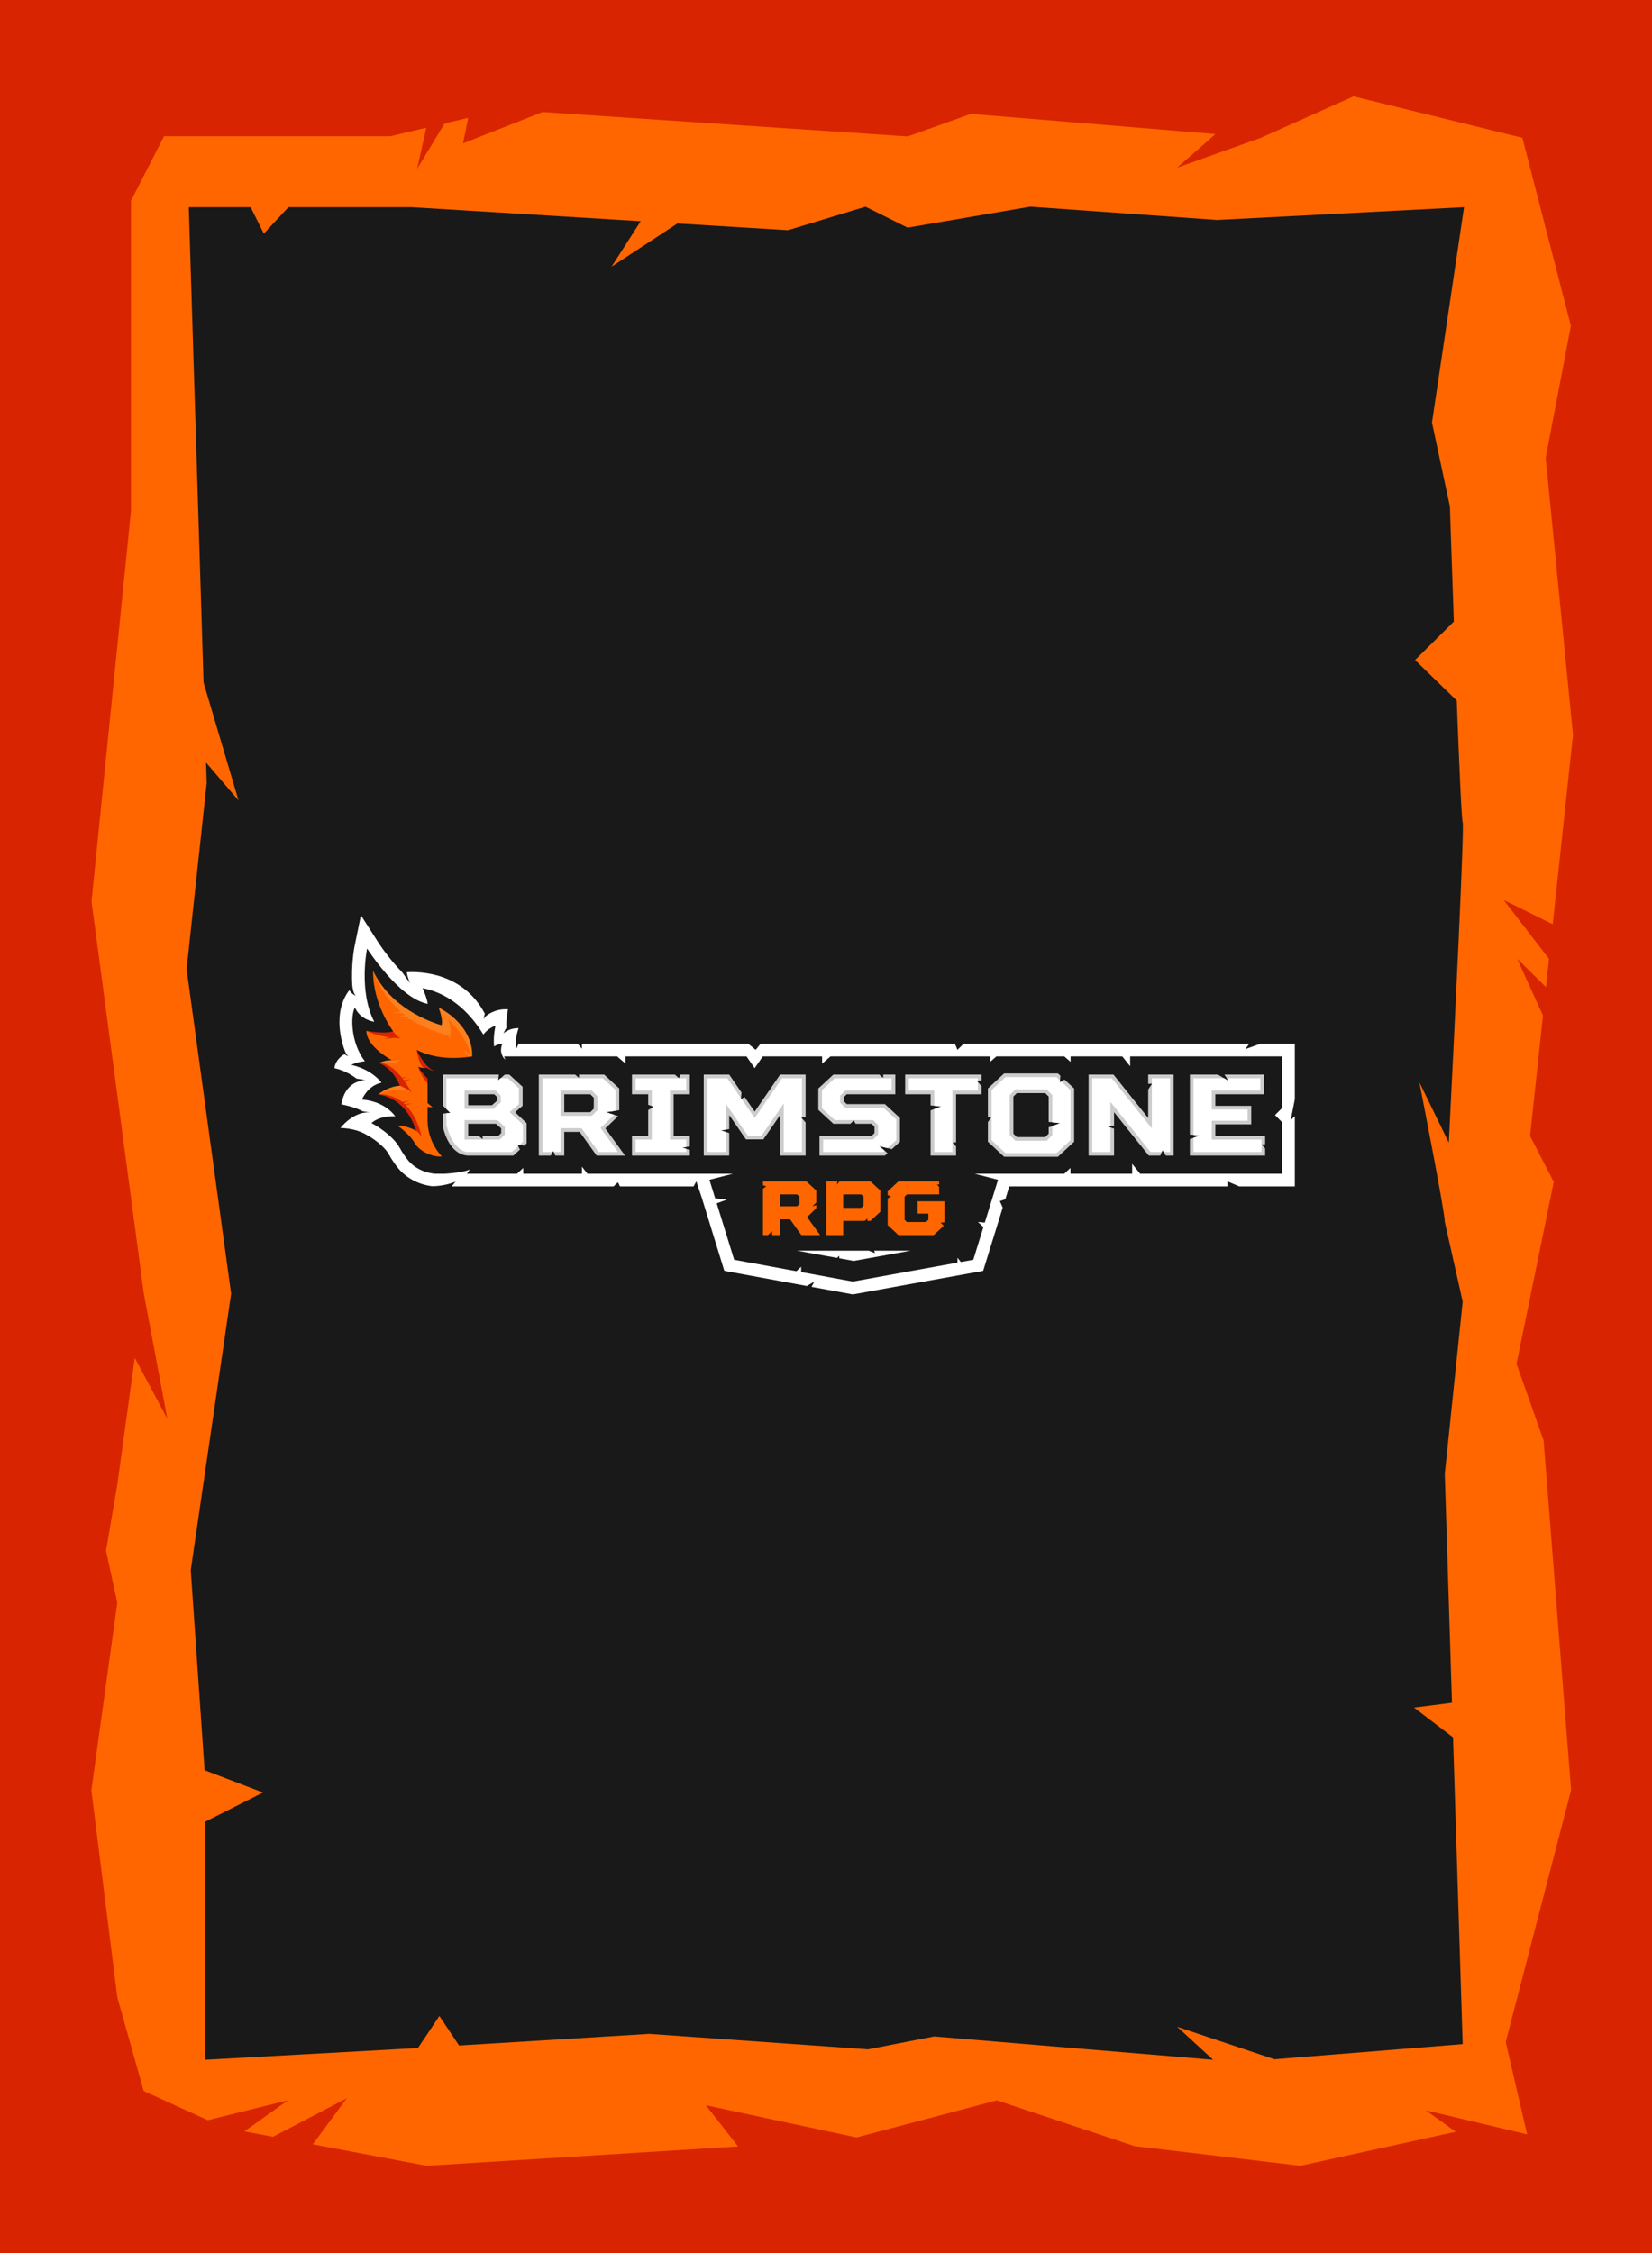 <?xml version="1.0" encoding="UTF-8" standalone="no"?>
<!-- Created with Inkscape (http://www.inkscape.org/) -->

<svg
   xmlns:dc="http://purl.org/dc/elements/1.1/"
   xmlns:cc="http://creativecommons.org/ns#"
   xmlns:rdf="http://www.w3.org/1999/02/22-rdf-syntax-ns#"
   xmlns:svg="http://www.w3.org/2000/svg"
   xmlns="http://www.w3.org/2000/svg"
   xmlns:xlink="http://www.w3.org/1999/xlink"
   xmlns:sodipodi="http://sodipodi.sourceforge.net/DTD/sodipodi-0.dtd"
   xmlns:inkscape="http://www.inkscape.org/namespaces/inkscape"
   id="svg2"
   version="1.1"
   inkscape:version="0.91 r13725"
   xml:space="preserve"
   width="825"
   height="1125"
   viewBox="0 0 825 1125"
   sodipodi:docname="back.svg"
   inkscape:export-filename="/home/thane/projects/brimstone-rpg/images/frames/back_portrait.png"
   inkscape:export-xdpi="90"
   inkscape:export-ydpi="90"><rect x="0" y="0" width="825" height="1125" fill="#333333" stroke="none"/><defs
     id="defs6"><clipPath
       clipPathUnits="userSpaceOnUse"
       id="clipPath20"><path
         d="m 0,825.12 1125.36,0 L 1125.36,0 0,0 0,825.12 Z"
         id="path22"
         inkscape:connector-curvature="0" /></clipPath></defs><sodipodi:namedview
     pagecolor="#ffffff"
     bordercolor="#666666"
     borderopacity="1"
     objecttolerance="10"
     gridtolerance="10"
     guidetolerance="10"
     inkscape:pageopacity="0"
     inkscape:pageshadow="2"
     inkscape:window-width="1920"
     inkscape:window-height="1025"
     id="namedview4"
     showgrid="false"
     inkscape:zoom="0.5841138"
     inkscape:cx="408.3456"
     inkscape:cy="489.1013"
     inkscape:current-layer="g10"
     fit-margin-top="0"
     fit-margin-left="0"
     fit-margin-right="0"
     fit-margin-bottom="0"
     inkscape:snap-page="true"
     inkscape:object-nodes="true"
     inkscape:snap-smooth-nodes="true"
     inkscape:snap-intersection-paths="true"
     inkscape:object-paths="true"
     inkscape:window-x="0"
     inkscape:window-y="25"
     inkscape:window-maximized="1"><inkscape:grid
       type="xygrid"
       id="grid3603" /></sodipodi:namedview><g
     id="g10"
     inkscape:groupmode="layer"
     inkscape:label="Card Back"
     transform="matrix(1.25,0,0,-1.25,-187.65,937.35)"><path
       d="m 779.051,713.417 15.813,-833.719 -627.233,-13.011 18.888,846.73 z"
       style="fill:#ff6600;fill-opacity:1;fill-rule:nonzero;stroke:none"
       id="path14"
       inkscape:connector-curvature="0"
       sodipodi:nodetypes="ccccc" /><g
       id="g24"
       transform="matrix(0,0.853,-0.853,0,517,687.851)"><path
         d="m -33.896,5.017 9.815,19.735 -11.013,36.308 3.164,51.752 -20.244,30.86 21.296,-13.647 6.567,107.427 0,57.561 -12.383,11.518 12.383,6.19 0,28.964 -222.609,-6.924 -55.209,-16.373 17.743,15.207 -9.56,-0.297 -87.185,9.412 -151.969,-20.85 -129.461,18.903 -93.706,-6.485 -10.443,-27.339 -13.661,27.047 -111.487,0.058 5.504,-99.695 15.003,-10.035 -13.827,-9.218 5.44,-89.066 -7.236,-102.442 6.038,-31.028 -10.922,-130.63 15.448,16.835 -15.212,-45.574 7.093,-88.149 143.663,4.512 13.912,18.252 2.275,-17.744 107.19,3.367 80.643,-8.388 37.345,8.388 c 3.924,-0.203 65.434,11.91 65.434,11.91 l -28.329,-13.8 c 54.174,-2.726 148.678,-7.351 149.955,-6.498 0.752,0.504 26.952,1.64 57.1,2.79 l 18.972,19.51 18.004,-18.155 c 29.2,1.036 53.881,1.846 53.881,1.846 l 39.325,8.387 100.85,-15.017 -5.99,115.655 6.22,87.53 -9.815,57.43 z"
         style="fill:#191919;fill-opacity:1;fill-rule:nonzero;stroke:none"
         id="path26"
         inkscape:connector-curvature="0" /></g><g
       id="g28"
       transform="matrix(0,0.801,-0.801,0,330.04,726.986)"><path
         d="m -27.292,-45.964 55.889,-3.316 0,274.018 -1124.192,0 0,-824.408 1124.192,0 0,550.39 -55.889,3.316 -12.168,-182.132 11.244,-31.543 -10.063,-121.981 -16.779,19.168 14.912,-41.788 20.674,-46.249 -20.674,-84.198 -93.77,-24.213 -65.818,12.582 -138.158,-13.63 -94.434,10.11 12.107,24.519 -29.387,-22.669 -14.078,1.508 14.146,14.383 -28.326,-12.865 -60.089,6.433 -22.89,-11.82 -90.738,18.575 -38.201,-13.509 -174.342,-13.711 -125.634,32.609 -46.06,-10.672 11.982,50.509 -10.692,-14.904 -16.962,77.462 9.807,82.761 22.823,68.644 -18.504,70.014 16.068,75.147 -20.551,-16.099 -9.644,155.405 10.713,56.73 22.929,-16.913 -19.178,36.775 2.696,14.274 15.471,-21.699 -9.884,39.916 14.528,31.986 46.809,13.161 103.138,12.934 93.603,-12.934 25.932,5.635 32.887,-5.635 63.287,-8.703 -30.398,-16.25 62.816,11.792 195.204,26.022 194.67,-19.687 154.729,0 32.151,-16.473 0,-112.774 4.257,-18.032 -20.477,4.56 22.64,-13.722 2.771,-11.739 -12.711,2.57 z"
         style="fill:#d82400;fill-opacity:1;fill-rule:nonzero;stroke:none"
         id="path30"
         inkscape:connector-curvature="0"
         sodipodi:nodetypes="cccccccccccccccccccccccccccccccccccccccccccccccccccccccccccccccccc" /></g><g
       id="g168"
       transform="matrix(0,0.801,-0.801,0,-290.328,410.812)" /></g><g
     inkscape:groupmode="layer"
     id="layer2"
     inkscape:label="Logo"
     style="display:none"
     sodipodi:insensitive="true"><g
       id="g4542"
       transform="matrix(0,-0.969,-0.969,0,802.965,1110.71)"><g
         transform="translate(944.804,458.526)"
         id="g32"><path
           inkscape:connector-curvature="0"
           id="path34"
           style="fill:#ffffff;fill-opacity:1;fill-rule:nonzero;stroke:none"
           d="M 0,0 -27.261,0 -39.39,-4.338 -36.282,0 l -227.426,0 -4.983,-4.889 -2.073,4.889 -154.722,0 -3.902,-4.889 -6.017,4.889 -132.409,0 0,-3.988 -3.452,3.988 -47.029,0 c -0.921,-1.975 -1.419,-3.813 -1.419,-3.813 -0.589,0.765 -0.777,5.294 -0.777,5.294 l 10e-4,10e-4 c -0.061,4.039 2.221,10.936 2.221,10.936 -5.749,0 -8.859,-2.111 -8.859,-2.111 -0.018,0.03 -0.03,0.074 -0.048,0.105 -1.052,-0.553 -2.148,-1.295 -3.057,-2.29 0,0 0.812,2.456 2.401,4.649 -0.653,5.143 1.13,14.596 1.13,14.596 -10.733,0.767 -17.449,-5.275 -17.449,-5.275 -0.001,0.002 -0.002,0.004 -0.003,0.006 -0.913,-0.839 -1.623,-1.795 -1.827,-2.848 0,0 -0.063,1.901 0.88,4.629 -17.436,32.88 -51.403,33.711 -62.223,33.068 0.699,-4.849 2.696,-8.721 2.696,-8.721 -1,1.199 -3.3,4.371 -6.289,8.601 -7.741,7.908 -14.938,17.352 -19.485,24.448 l -13.431,21.01 -5.006,-24.428 c -0.191,-0.933 -2.93,-14.755 -1.849,-31.559 0.405,-3.499 1.22,-6.716 2.785,-8.206 0,0 -2.72,1.052 -5.189,4.536 -13.727,-18.166 -5.779,-42.521 -3.37,-48.784 0.693,-1.553 1.59,-3.061 2.672,-3.805 0,0 -1.361,0.328 -3.241,1.588 -7.773,-4.724 -7.887,-11.103 -7.887,-11.103 8.365,-1.873 14.489,-5.92 17.573,-8.338 4.22,-0.508 7.853,-1.37 7.853,-1.37 -1.791,0.414 -3.959,-0.058 -5.64,-0.609 -0.03,-0.035 -0.06,-0.07 -0.092,-0.103 -5.525,-1.639 -12.11,-6.205 -14.235,-18.418 0,0 10.32,-1.833 17.041,-5.511 3.548,-0.536 6.395,-1.078 6.395,-1.078 -2.074,0.369 -4.379,0.147 -6.483,-0.284 -6.97,-1.63 -12.646,-6.066 -17.685,-11.887 7.722,-0.354 14.947,-1.902 21.232,-5.708 3.81,-2.016 13.772,-8.649 17.404,-15.392 1.57,-2.913 3.512,-5.894 6.11,-9.383 8.121,-10.899 20.216,-14.965 27.82,-15.893 0.749,-0.039 9.12,-0.371 19.114,3.523 l -3.031,-3.74 128.929,-0.002 3.478,3.294 1.642,-3.294 58.619,-0.001 2.172,4.026 4.515,-13.52 17.785,-57.729 65.729,-12.062 5.996,3.533 -2.268,-4.217 32.892,-6.036 103.816,18.766 15.597,50.414 -2.335,5.114 4.379,1.49 3.162,10.221 173.823,0 0,4.026 9.363,-4.026 44.248,0 0,56.019 -3.259,-3.238 L 0,-44.266 0,0 Z" /></g><g
         id="g4418"><g
           id="g4340"><g
             id="g4272"><g
               id="g4096"><g
                 id="g4208"><g
                   transform="translate(229.818,393.226)"
                   id="g76"><path
                     inkscape:connector-curvature="0"
                     id="path78"
                     style="fill:#fc771d;fill-opacity:1;fill-rule:nonzero;stroke:none"
                     d="M 0,0 C 8.618,-2.163 19.581,-9.173 19.581,-9.173 19.581,-9.173 14.969,0.984 0,0" /></g><g
                   transform="translate(229.818,393.226)"
                   id="g80"><path
                     inkscape:connector-curvature="0"
                     id="path82"
                     style="fill:#d82400;fill-opacity:1;fill-rule:nonzero;stroke:none"
                     d="M 0,0 C -0.03,0.007 -0.06,0.015 -0.089,0.023 L -0.096,-0.002 C -0.062,0 -0.033,-0.002 0,0" /></g><g
                   transform="translate(239.709,412.902)"
                   id="g84"><path
                     inkscape:connector-curvature="0"
                     id="path86"
                     style="fill:#d82400;fill-opacity:1;fill-rule:nonzero;stroke:none"
                     d="m 0,0 -5.995,-0.765 c 0.336,-0.259 0.671,-0.516 1.006,-0.798 L 0,0 Z" /></g><g
                   transform="translate(233.983,411.108)"
                   id="g88"><path
                     inkscape:connector-curvature="0"
                     id="path90"
                     style="fill:#d82400;fill-opacity:1;fill-rule:nonzero;stroke:none"
                     d="M 0,0 0.737,0.231 C 0.402,0.513 0.067,0.77 -0.269,1.029 L -2.453,0.75 0,0 Z" /></g><g
                   transform="translate(236.688,409.523)"
                   id="g92"><path
                     inkscape:connector-curvature="0"
                     id="path94"
                     style="fill:#d82400;fill-opacity:1;fill-rule:nonzero;stroke:none"
                     d="M 0,0 5.063,1.586 -0.863,0.83 C -0.574,0.564 -0.287,0.284 0,0" /></g><g
                   transform="translate(236.024,409.315)"
                   id="g96"><path
                     inkscape:connector-curvature="0"
                     id="path98"
                     style="fill:#d82400;fill-opacity:1;fill-rule:nonzero;stroke:none"
                     d="M 0,0 0.664,0.208 C 0.377,0.492 0.089,0.771 -0.2,1.038 L -2.453,0.75 0,0 Z" /></g><g
                   transform="translate(241.515,419.758)"
                   id="g108"><path
                     inkscape:connector-curvature="0"
                     id="path110"
                     style="fill:#d82400;fill-opacity:1;fill-rule:nonzero;stroke:none"
                     d="M 0,0 C -0.407,0.194 -0.817,0.37 -1.229,0.535 L 0,0 Z" /></g><g
                   id="g4145"><g
                     transform="translate(299.934,441.631)"
                     id="g36"><path
                       inkscape:connector-curvature="0"
                       id="path38"
                       style="fill:#ff5500;fill-opacity:1;fill-rule:nonzero;stroke:none"
                       d="m 0,0 c 0,0 -10.372,47.985 -36.813,50.922 l -6.557,-7.71 c 0,0 -26.492,13.952 -27.226,15.054 -0.735,1.101 -19.827,22.764 -19.827,22.764 l -2.57,-11.382 c 0,0 2.57,-22.397 3.671,-23.866 1.102,-1.469 5.875,-15.871 5.875,-15.871 l -17.624,3.02 c 0,0 1.836,-15.837 3.304,-16.179 1.469,-0.343 13.218,-24.054 13.218,-24.054 l 5.952,-6.397 -11.092,-10.204 19.836,-14.855 1.521,-5.453 -3.366,-7.514 19.17,-24.392 27.584,-2.937 c 0,0 -12.969,22.041 -12.862,23.088 0.107,1.048 -3.05,14.582 -3.05,14.582 l 4.043,5.843 L -39.338,-3.26 0,0 Z" /></g><g
                     id="g4050"><g
                       id="g52"
                       transform="translate(210.665,516.614)"><path
                         d="m 0,0 c 0,0 10.986,-40.718 61.498,-51.853 0,0 0.766,9.377 -2.559,13.99 0,0 17.831,-16.35 19.804,-32.797 0,0 6.802,5.44 6.802,5.869 0,0.429 -14.054,26.606 -14.162,26.928 -0.107,0.322 -21.027,14.913 -21.027,14.913 L 47.781,-32.069 30.616,-25.74 2.722,0.545 0,0 Z"
                         style="fill:#fc771d;fill-opacity:1;fill-rule:nonzero;stroke:none"
                         id="path54"
                         inkscape:connector-curvature="0" /></g><g
                       id="g56"
                       transform="translate(237.916,481.557)"><path
                         d="m 0,0 -7.348,-1.312 10.256,0 L 0,0 Z"
                         style="fill:#fc771d;fill-opacity:1;fill-rule:nonzero;stroke:none"
                         id="path58"
                         inkscape:connector-curvature="0" /></g><g
                       id="g60"
                       transform="translate(242.396,479.407)"><path
                         d="m 0,0 -7.348,-1.312 10.256,0 L 0,0 Z"
                         style="fill:#fc771d;fill-opacity:1;fill-rule:nonzero;stroke:none"
                         id="path62"
                         inkscape:connector-curvature="0" /></g><g
                       id="g64"
                       transform="translate(233.715,484.224)"><path
                         d="m 0,0 -7.348,-1.312 10.256,0 L 0,0 Z"
                         style="fill:#fc771d;fill-opacity:1;fill-rule:nonzero;stroke:none"
                         id="path66"
                         inkscape:connector-curvature="0" /></g><g
                       id="g68"
                       transform="translate(269.603,478.751)"><path
                         d="m 0,0 c 0,0 4.574,-5.737 1.998,-17.452 0,0 -0.066,5.592 -2.971,8.726 C -3.879,-5.592 0,0 0,0"
                         style="fill:#fc771d;fill-opacity:1;fill-rule:nonzero;stroke:none"
                         id="path70"
                         inkscape:connector-curvature="0" /></g><g
                       id="g72"
                       transform="translate(289.561,448.377)"><path
                         d="M 0,0 -7.496,5.811 -2.549,-0.356 0,0 Z"
                         style="fill:#fc771d;fill-opacity:1;fill-rule:nonzero;stroke:none"
                         id="path74"
                         inkscape:connector-curvature="0" /></g><g
                       id="g4017"><g
                         transform="translate(221.337,476.901)"
                         id="g120"><path
                           inkscape:connector-curvature="0"
                           id="path122"
                           style="fill:#d82400;fill-opacity:1;fill-rule:nonzero;stroke:none"
                           d="m 0,0 c 0,0 6.306,-12.221 11.134,-14.078 0,0 -24.892,0.729 -32.133,10.012 L 0,0 Z" /></g><g
                         transform="translate(226.409,464.465)"
                         id="g124"><path
                           inkscape:connector-curvature="0"
                           id="path126"
                           style="fill:#d82400;fill-opacity:1;fill-rule:nonzero;stroke:none"
                           d="M 0,0 -7.123,-2.231 3.051,-0.933 0,0 Z" /></g><g
                         id="g3989"><g
                           id="g44"
                           transform="translate(227.823,443.933)"><path
                             d="M 0,0 5.726,1.794 -2.453,0.75 0,0 Z"
                             style="fill:#fc771d;fill-opacity:1;fill-rule:nonzero;stroke:none"
                             id="path46"
                             inkscape:connector-curvature="0" /></g><g
                           id="g48"
                           transform="translate(215.274,443.093)"><path
                             d="m 0,0 c 0,0 10.007,1.443 16.256,-0.473 0,0 -6.957,5.697 -22.403,3.335 l 0,-4.603 L 0,0 Z"
                             style="fill:#fc771d;fill-opacity:1;fill-rule:nonzero;stroke:none"
                             id="path50"
                             inkscape:connector-curvature="0" /></g><g
                           id="g3966"><g
                             transform="translate(262.333,438.089)"
                             id="g116"><path
                               inkscape:connector-curvature="0"
                               id="path118"
                               style="fill:#d82400;fill-opacity:1;fill-rule:nonzero;stroke:none"
                               d="m 0,0 c -7.439,3.227 -16.957,15.547 -16.957,15.547 0,0 1.661,-12.739 5.989,-14.479 L -8.281,-2.61 C -5.294,-4.651 0.466,-0.327 0,0" /></g><g
                             id="g3948"><g
                               id="g3937"><g
                                 transform="translate(214.952,418.128)"
                                 id="g40"><path
                                   inkscape:connector-curvature="0"
                                   id="path42"
                                   style="fill:#fc771d;fill-opacity:1;fill-rule:nonzero;stroke:none"
                                   d="m 0,0 c 0,0 14.627,7.324 26.563,1.629 0,0 -8.521,6.193 -17.1,7.875 L -1.083,1.208 0,0 Z" /></g><g
                                 id="g3929"><g
                                   id="g100"
                                   transform="translate(235.325,428.445)"><path
                                   d="M 0,0 5.726,1.794 -2.453,0.75 0,0 Z"
                                   style="fill:#d82400;fill-opacity:1;fill-rule:nonzero;stroke:none"
                                   id="path102"
                                   inkscape:connector-curvature="0" /></g><g
                                   id="g104"
                                   transform="translate(231.935,430.135)"><path
                                   d="M 0,0 5.726,1.794 -2.453,0.75 0,0 Z"
                                   style="fill:#d82400;fill-opacity:1;fill-rule:nonzero;stroke:none"
                                   id="path106"
                                   inkscape:connector-curvature="0" /></g><g
                                   id="g112"
                                   transform="translate(215.274,443.093)"><path
                                   d="m 0,0 c -9.508,-0.332 12.418,-13.751 12.418,-13.751 l 1.927,-3.231 c 6.513,-2.45 11.896,-6.353 11.896,-6.353 C 21.202,-15.461 12.094,0.422 0,0"
                                   style="fill:#d82400;fill-opacity:1;fill-rule:nonzero;stroke:none"
                                   id="path114"
                                   inkscape:connector-curvature="0" /></g></g></g><g
                               id="g128"
                               transform="translate(214.952,418.128)"><path
                                 d="m 0,0 c 0,0 25.898,3.442 34.447,-34.075 0,0 -4.628,10.206 -19.677,9.17 l 2.453,9.479 L 2.466,-2.446 0,0 Z"
                                 style="fill:#d82400;fill-opacity:1;fill-rule:nonzero;stroke:none"
                                 id="path130"
                                 inkscape:connector-curvature="0" /></g><g
                               id="g132"
                               transform="translate(233.983,411.108)"><path
                                 d="M 0,0 5.726,1.794 -2.453,0.75 0,0 Z"
                                 style="fill:#d82400;fill-opacity:1;fill-rule:nonzero;stroke:none"
                                 id="path134"
                                 inkscape:connector-curvature="0" /></g><g
                               id="g136"
                               transform="translate(236.024,409.315)"><path
                                 d="M 0,0 5.726,1.794 -2.453,0.75 0,0 Z"
                                 style="fill:#d82400;fill-opacity:1;fill-rule:nonzero;stroke:none"
                                 id="path138"
                                 inkscape:connector-curvature="0" /></g></g><g
                             transform="translate(246.589,440.091)"
                             id="g140"><path
                               inkscape:connector-curvature="0"
                               id="path142"
                               style="fill:#d82400;fill-opacity:1;fill-rule:nonzero;stroke:none"
                               d="M 0,0 C 0,0 1.966,-7.718 8.373,-14.061 L 11.496,-9.058 5.474,-4.484 0,0 Z" /></g></g></g></g></g></g></g></g><g
               id="g144"
               transform="translate(289.573,448.377)"><path
                 d="M 0,0 -0.011,0 C -10.755,-1.633 -19.922,-1.534 -27.73,-0.149 L -28.537,0 c -5.824,1.102 -11.315,2.852 -15.66,5.26 0,0 5.879,-13.259 13.318,-16.487 0.466,-0.327 -2.039,-0.035 -5.025,2.007 l -1.271,0 c -0.171,-0.003 -0.341,-0.002 -0.512,0 l -0.521,0 c -0.016,0.006 -0.03,0.019 -0.045,0.026 -1.633,0.063 -3.248,0.315 -4.731,0.908 0,0 3.065,-5.089 7.463,-9.242 l 0,-6.535 0,-13.074 4.033,-3.387 -4.033,0.266 0,-10.366 c 0,-11.217 4.338,-21.401 11.397,-29.032 -7.28,-0.775 -17.487,4.025 -21.194,10.047 -1.456,2.365 -3.033,4.648 -4.986,6.624 -2.901,2.936 -6.83,6.585 -9.547,7.831 3.962,0.802 12.326,-2.278 15.295,-4.082 -0.919,1.231 -5.932,24.672 -30.065,28.987 1.842,2.052 10.268,6.775 17.067,6.901 -4.531,10.579 -10.675,15.788 -16.745,18.064 2.992,1.436 6.746,2.444 10.387,2.205 0,0 -20.348,10.782 -20.348,23.497 0,0 14.34,-2.852 21.299,-0.366 0,0 -16.291,21.53 -15.947,48.185 15.74,-33.578 54.518,-43.36 54.518,-43.36 1.274,3.472 -1.095,10.71 -2.281,14.073 C -15.135,33.159 0.619,19.562 0,0 m 645.114,0 -121.026,0 0,-7.796 -6.258,7.796 -41.197,0 0,-4.305 -4.98,4.305 -54.086,0 -4.98,-4.305 0,4.305 -127.212,0 -6.653,-5.75 0,5.75 -47.269,0 -6.44,-9.356 -6.486,9.356 -96.474,0 0,-5.652 L 115.514,0 25.433,0 c 0.426,-1.224 0.971,-2.423 0.971,-2.423 -1.264,0.68 -2.195,2.605 -2.639,3.689 -0.073,0.169 -0.141,0.343 -0.208,0.53 -0.052,0.141 -0.087,0.242 -0.087,0.242 l 0.009,0 c -0.614,1.874 -0.836,4.56 0.56,8.095 0,0 -3.75,-0.152 -6.569,-2.234 -0.862,8.417 1.128,16.56 1.128,16.56 -4.113,-1.388 -7.28,-4.027 -9.702,-7.022 -8.668,14.378 -24.261,32.298 -48.37,36.98 2.062,-5.005 3.447,-8.321 4.094,-12.53 -22.845,4.212 -48.315,44.056 -48.315,44.056 0,0 -6.966,-33.993 5.723,-58.318 0,0 -10.935,1.278 -15.408,11.325 -3.458,-6.005 -3.686,-27.635 7.92,-42.788 -6.288,-0.521 -10.892,-2.908 -10.892,-2.908 0,0 14.72,-2.472 24.189,-14.117 -11.439,-2.475 -15.506,-13.453 -15.647,-13.5 8.824,-0.529 19.969,-4.396 26.567,-13.325 -13.835,0.443 -18.95,-5.45 -18.95,-5.45 0.762,-0.204 16.68,-8.8 22.776,-20.117 1.541,-2.861 3.376,-5.533 5.318,-8.139 8.755,-11.752 22.798,-12.04 22.798,-12.04 l 7.199,0 c 8.058,0.423 18.694,1.915 20.243,3.657 -0.615,-1.311 -1.439,-2.571 -2.384,-3.657 l 11.532,0 19.841,0 8.618,0 4.897,4.624 c 0,0 0.065,-3.114 0.047,-4.624 l 46.726,0 0,5.642 4.396,-5.642 115.745,0 -18.581,-4.8 4.575,-14.787 9.379,-0.991 -8.147,-2.993 13.899,-44.924 49.599,-9.102 3.739,3.53 c 0,0 0.113,-3.967 0,-3.984 l -0.487,-0.143 41.658,-7.645 83.339,15.064 0,3.874 2.697,-3.387 9.916,1.793 8.045,26.002 -4.298,4.087 5.415,-0.477 10.544,34.083 -18.58,4.8 71.352,0 4.897,4.624 c 0,0 0.065,-3.114 0.047,-4.624 l 49.124,0 0,7.937 6.319,-7.937 113.104,0 0,41.056 -5.66,5.66 5.66,5.66 0,41.058 z"
                 style="fill:#191919;fill-opacity:1;fill-rule:nonzero;stroke:none"
                 id="path146"
                 inkscape:connector-curvature="0" /></g></g><g
             id="g3913"><g
               id="g148"
               transform="translate(550.239,330.854)"><path
                 d="m 0,0 -1.833,-1.836 -13.753,0 0,9.474 13.753,0 L 0,5.805 0,0 Z m 13.447,-3.363 0,2.466 -3.199,-0.939 3.199,3.021 0,9.51 -7.948,7.333 -34.531,0 0,-3.067 2.652,-0.963 c 0,0 -1.682,-1.179 -2.652,-1.808 l 0,-36.944 3.956,0 3.313,3.129 c 0,0 0.056,-1.959 0.05,-3.129 l 6.127,0 0,12.528 8.129,0 8.984,-12.528 14.974,0 -10.39,14.362 7.336,7.029 z"
                 style="fill:#ff5500;fill-opacity:1;fill-rule:nonzero;stroke:none"
                 id="path150"
                 inkscape:connector-curvature="0" /></g><g
               id="g152"
               transform="translate(601.28,329.63)"><path
                 d="m 0,0 -1.833,-1.833 -14.365,0 0,10.695 14.365,0 L 0,7.029 0,0 Z m -19.133,19.252 -2.125,-2.699 0.535,2.699 -8.919,0 0,-42.782 13.444,0 0,11.307 17.204,0 2.029,1.917 c 0,0 0.027,-0.946 0.042,-1.917 l 2.422,0 7.948,7.333 0,16.81 -7.948,7.332 -24.632,0 z"
                 style="fill:#ff5500;fill-opacity:1;fill-rule:nonzero;stroke:none"
                 id="path154"
                 inkscape:connector-curvature="0" /></g><g
               id="g156"
               transform="translate(662.683,316.103)"><path
                 d="m 0,0 3.086,0.157 0,16.733 -21.455,0 0,-9.781 8.62,0 0,-4.89 -1.836,-1.833 -15.28,0 -1.833,1.833 0,18.337 1.833,1.833 25.672,0 0,5.949 -1.732,1.902 1.732,0.089 0,2.45 -32.392,0 -8.56,-7.945 0,-3.087 2.525,-0.916 c 0,0 -1.541,-1.08 -2.525,-1.724 l 0,-21.166 8.56,-7.944 28.114,0 7.9,7.335 L 0,0 Z"
                 style="fill:#ff5500;fill-opacity:1;fill-rule:nonzero;stroke:none"
                 id="path158"
                 inkscape:connector-curvature="0" /></g></g><g
             transform="translate(609.764,293.695)"
             id="g232"><path
               inkscape:connector-curvature="0"
               id="path234"
               style="fill:#ffffff;fill-opacity:1;fill-rule:nonzero;stroke:none"
               d="M 0,0 0.629,-1.968 -4.321,0 l -57.26,0 31.987,-5.758 1.777,1.678 c 0,0 0.028,-1.005 0.042,-2.006 L -16.252,-8.16 29.076,0 0,0 Z" /></g></g><g
           id="g3867"><g
             id="g3843"><g
               id="g160"
               transform="translate(386.439,406.73)"><path
                 d="m 0,0 -2.765,-2.765 -20.741,0 0,14.287 20.741,0 L 0,8.757 0,0 Z m 19.428,-5.885 -9.809,3.125 10.661,1.599 0,17.294 -11.984,11.06 -20.049,0 0,-2.611 -3.179,2.611 -28.856,0 0,-64.527 9.504,0 1.908,3.882 1.763,-3.882 7.107,0 0,18.896 12.259,0 13.552,-18.896 22.585,0 -15.671,21.663 10.209,9.786 z"
                 style="fill:#cccccc;fill-opacity:1;fill-rule:nonzero;stroke:none"
                 id="path162"
                 inkscape:connector-curvature="0" /></g><g
               id="g196"
               transform="translate(389.33,405.532)"><path
                 d="m 0,0 -4.458,-4.458 -24.83,0 0,20.069 24.83,0 L 0,11.152 0,0 Z m 13.401,-3.688 -6.673,2.125 7.77,1.166 0,16.461 -10.223,9.436 -48.063,0 0,-58.745 8.034,0 0.487,0.991 0.45,-0.991 5.529,0 0,18.896 16.635,0 13.551,-18.896 15.442,0 -13.83,19.117 10.891,10.44 z"
                 style="fill:#ffffff;fill-opacity:1;fill-rule:nonzero;stroke:none"
                 id="path198"
                 inkscape:connector-curvature="0" /></g></g><g
             id="g3855"><g
               id="g164"
               transform="translate(456.979,375.819)"><path
                 d="m 0,0 5.979,0.897 0,8.351 -12.904,0 0,33.185 12.904,0 0,15.671 -7.515,0 -1.196,-2.848 -3.211,2.848 -34.169,0 0,-15.671 12.906,0 0,-8.408 4.362,-1.545 -4.362,-2.631 0,-20.601 -12.906,0 0,-15.671 46.091,0 0,4.518 L 0,0 Z"
                 style="fill:#cccccc;fill-opacity:1;fill-rule:nonzero;stroke:none"
                 id="path166"
                 inkscape:connector-curvature="0" /></g><g
               id="g200"
               transform="translate(456.979,375.819)"><path
                 d="m 0,0 3.089,0.464 0,5.893 -12.904,0 0,38.967 12.904,0 0,9.889 -40.31,0 0,-9.889 12.906,0 0,-12.323 1.471,-0.521 -1.471,-0.887 0,-25.236 -12.906,0 0,-9.889 40.31,0 0,2.548 L 0,0 Z"
                 style="fill:#ffffff;fill-opacity:1;fill-rule:nonzero;stroke:none"
                 id="path202"
                 inkscape:connector-curvature="0" /></g></g><g
             id="g3862"><path
               transform="translate(551.528,399.813)"
               d="m 0,0 3.618,0.184 0,33.926 -20.279,0 -20.281,-29.499 -8.04,11.695 -2.935,-1.771 0.507,5.302 -9.812,14.273 -20.281,0 0,-64.527 20.281,0 0,17.977 -6.597,2.102 6.597,0.99 0,11.196 13.366,-19.361 13.827,0 13.368,19.361 0,-32.265 20.279,0 0,26.443 L 0,0 Z"
               style="fill:#cccccc;fill-opacity:1;fill-rule:nonzero;stroke:none"
               id="path170"
               inkscape:connector-curvature="0" /><g
               id="g204"
               transform="translate(551.528,399.813)"><path
                 d="m 0,0 0.727,0.037 0,31.182 -15.867,0 -21.802,-31.71 -10.519,15.301 -0.456,-0.275 0.079,0.823 -10.905,15.861 -15.869,0 0,-58.745 14.499,0 0,16.007 -3.706,1.181 3.706,0.556 0,20.906 17.774,-25.746 10.794,0 17.775,25.744 0,-38.648 14.497,0 0,26.727 L 0,0 Z"
                 style="fill:#ffffff;fill-opacity:1;fill-rule:nonzero;stroke:none"
                 id="path206"
                 inkscape:connector-curvature="0" /></g></g><g
             id="g3818"><g
               id="g172"
               transform="translate(587.88,410.417)"><path
                 d="m 0,0 -2.305,2.305 0,3.227 2.305,2.304 38.716,0 0,15.67 -9.625,0 0,-2.611 -3.178,2.611 -36.512,0 -11.984,-11.06 0,-17.055 11.984,-11.062 13.492,0 2.79,2.58 1.413,-2.58 12.723,0 2.306,-2.305 0,-5.069 -2.306,-2.305 -41.48,0 0,-15.671 52.083,0 2.102,1.941 -6.727,5.695 10.146,-2.539 6.463,5.964 0,18.899 L 30.422,0 0,0 Z"
                 style="fill:#cccccc;fill-opacity:1;fill-rule:nonzero;stroke:none"
                 id="path174"
                 inkscape:connector-curvature="0" /></g><g
               id="g208"
               transform="translate(586.682,407.526)"><path
                 d="m 0,0 -3.999,3.998 0,5.624 3.999,3.995 37.022,0 0,9.889 -45.293,0 -10.224,-9.435 0,-14.523 10.224,-9.437 30.485,0 3.999,-3.999 0,-7.464 -3.999,-3.998 -39.787,0 0,-9.889 48.061,0 1.01,0.932 -4.503,3.812 6.792,-1.699 6.925,6.391 0,16.367 L 30.488,0 0,0 Z"
                 style="fill:#ffffff;fill-opacity:1;fill-rule:nonzero;stroke:none"
                 id="path210"
                 inkscape:connector-curvature="0" /></g></g><g
             id="g3812"><g
               id="g176"
               transform="translate(672.168,379.83)"><path
                 d="m 0,0 2.831,0.144 0,38.279 20.282,0 0,6.52 -3.938,4.325 3.938,0.2 0,4.625 -60.841,0 0,-15.67 20.282,0 0,-8.877 8.332,-0.88 -8.332,-3.061 0,-36.039 20.277,0 0,7.324 L 0,0 Z"
                 style="fill:#cccccc;fill-opacity:1;fill-rule:nonzero;stroke:none"
                 id="path178"
                 inkscape:connector-curvature="0" /></g><g
               id="g212"
               transform="translate(691.343,429.097)"><path
                 d="m 0,0 1.046,0.053 0,1.882 -55.058,0 0,-9.89 20.28,0 0,-12.071 5.443,-0.575 -5.443,-2 0,-34.209 14.498,0 0,48.855 20.28,0 0,6.806 L 0,0 Z"
                 style="fill:#ffffff;fill-opacity:1;fill-rule:nonzero;stroke:none"
                 id="path214"
                 inkscape:connector-curvature="0" /></g></g><g
             id="g3794"><g
               id="g180"
               transform="translate(748.757,391.877)"><path
                 d="m 0,0 0,-4.967 -2.767,-2.763 -22.583,0 -2.767,2.763 0,29.499 2.767,2.765 22.583,0 L 0,24.532 0,4.337 9.169,3.369 0,0 Z m 8.848,35.818 0.508,5.31 -1.982,1.84 -42.864,0 -12.908,-11.983 0,-22.758 2.813,0.143 -2.813,-4.225 0,-15.565 12.908,-11.984 42.864,0 12.904,11.984 0,42.405 -7.656,7.109 -3.774,-2.276 z"
                 style="fill:#cccccc;fill-opacity:1;fill-rule:nonzero;stroke:none"
                 id="path182"
                 inkscape:connector-curvature="0" /></g><g
               id="g216"
               transform="translate(751.647,392.939)"><path
                 d="m 0,0 0,-7.227 -4.46,-4.456 -24.975,0 -4.464,4.456 0,31.895 4.462,4.457 24.977,0 L 0,24.667 0,2.97 6.278,2.307 0,0 Z m 5.957,34.756 0.161,1.687 -2.77,2.572 -40.595,0 -11.151,-10.352 0,-39.885 11.151,-10.353 40.595,0 11.148,10.353 0,39.885 -7.34,6.816 -1.199,-0.723 z"
                 style="fill:#ffffff;fill-opacity:1;fill-rule:nonzero;stroke:none"
                 id="path218"
                 inkscape:connector-curvature="0" /></g></g><g
             id="g3800"><g
               id="g184"
               transform="translate(828.041,426.546)"><path
                 d="M 0,0 3.105,0.158 0,-4.506 0,-27.19 -27.655,7.377 l -19.819,0 0,-64.527 20.278,0 0,21.489 -5.327,1.697 5.327,0.799 0,10.584 27.654,-34.569 9.157,0 1.807,4.356 2.609,-4.356 6.247,0 0,64.527 L 0,7.377 0,0 Z"
                 style="fill:#cccccc;fill-opacity:1;fill-rule:nonzero;stroke:none"
                 id="path186"
                 inkscape:connector-curvature="0" /></g><g
               id="g220"
               transform="translate(830.932,426.693)"><path
                 d="M 0,0 0.214,0.011 0,-0.31 0,-35.578 -31.934,4.339 l -15.54,0 0,-58.745 14.496,0 0,19.519 -2.436,0.776 2.436,0.365 0,19.258 31.935,-39.918 8.966,0 0.608,1.465 0.878,-1.465 5.087,0 0,58.745 L 0,4.339 0,0 Z"
                 style="fill:#ffffff;fill-opacity:1;fill-rule:nonzero;stroke:none"
                 id="path222"
                 inkscape:connector-curvature="0" /></g></g><g
             id="g3806"><g
               id="g188"
               transform="translate(918.34,378.196)"><path
                 d="m 0,0 2.812,0.143 0,6.728 -39.639,0 0,9.217 28.579,0 0,14.751 -28.579,0 0,9.217 38.719,0 0,15.671 -31.46,0 3.317,-5.075 -8.572,5.075 -22.281,0 0,-47.734 7.782,-0.822 -7.782,-2.859 0,-13.112 59.916,0 0,5.711 L 0,0 Z"
                 style="fill:#cccccc;fill-opacity:1;fill-rule:nonzero;stroke:none"
                 id="path190"
                 inkscape:connector-curvature="0" /></g><g
               id="g224"
               transform="translate(878.623,397.175)"><path
                 d="m 0,0 28.577,0 0,8.969 -28.577,0 0,14.999 38.719,0 0,9.89 -26.681,0 1.427,-2.184 -3.688,2.184 -24.274,0 0,-45.149 4.892,-0.516 -4.892,-1.798 0,-11.283 54.135,0 0,9.889 L 0,-14.999 0,0 Z"
                 style="fill:#ffffff;fill-opacity:1;fill-rule:nonzero;stroke:none"
                 id="path226"
                 inkscape:connector-curvature="0" /></g></g><g
             id="g3849"><g
               id="g192"
               transform="translate(312.685,387.372)"><path
                 d="m 0,0 -2.305,-2.305 -12.469,0 0,-2.528 -3.077,2.528 -8.421,0 0,9.679 22.124,0 L 0,3.687 0,0 Z m -26.272,30.88 20.742,0 2.303,-2.303 0,-2.767 -4.147,-3.687 -18.898,0 0,8.757 z m 37.334,-14.287 5.992,5.07 0,15.209 -10.6,9.679 -3.526,0 -5.348,-4.581 0.619,4.581 -44.752,0 0,-24.602 6.031,-5.885 -6.031,-0.583 0,-9.63 c 0,0 3.637,-22.46 19.704,-23.827 l 36.528,0 5.259,4.802 -2.042,4.028 5.437,-0.928 1.947,1.777 0,16.132 -9.218,8.758 z"
                 style="fill:#cccccc;fill-opacity:1;fill-rule:nonzero;stroke:none"
                 id="path194"
                 inkscape:connector-curvature="0" /></g><g
               id="g228"
               transform="translate(315.576,386.174)"><path
                 d="m 0,0 -4,-3.998 -28.053,0 0,15.461 26.112,0 L 0,6.183 0,0 Z m -32.053,34.969 24.83,0 3.996,-3.996 0,-5.263 -5.939,-5.28 -22.887,0 0,14.539 z m 35.897,-17.054 7.428,6.287 0,12.593 -8.831,8.063 -5.779,0 -1.973,-1.69 0.228,1.69 -41.47,0 0,-24.532 3.14,-3.064 -3.14,-0.304 0,-9.014 c 0,0 3.833,-18.94 15.835,-21.831 l 36.384,0 5.025,4.587 -0.686,1.352 1.826,-0.311 2.667,2.434 0,13.618 -10.654,10.122 z"
                 style="fill:#ffffff;fill-opacity:1;fill-rule:nonzero;stroke:none"
                 id="path230"
                 inkscape:connector-curvature="0" /></g></g></g></g></g></g><g
     style="display:inline"
     inkscape:label="Logo Portrait"
     id="g4732"
     inkscape:groupmode="layer"><g
       transform="matrix(0.627,0,0,-0.627,54.232,808.633)"
       id="g4734"><g
         id="g4736"
         transform="translate(944.804,458.526)"><path
           d="M 0,0 -27.261,0 -39.39,-4.338 -36.282,0 l -227.426,0 -4.983,-4.889 -2.073,4.889 -154.722,0 -3.902,-4.889 -6.017,4.889 -132.409,0 0,-3.988 -3.452,3.988 -47.029,0 c -0.921,-1.975 -1.419,-3.813 -1.419,-3.813 -0.589,0.765 -0.777,5.294 -0.777,5.294 l 10e-4,10e-4 c -0.061,4.039 2.221,10.936 2.221,10.936 -5.749,0 -8.859,-2.111 -8.859,-2.111 -0.018,0.03 -0.03,0.074 -0.048,0.105 -1.052,-0.553 -2.148,-1.295 -3.057,-2.29 0,0 0.812,2.456 2.401,4.649 -0.653,5.143 1.13,14.596 1.13,14.596 -10.733,0.767 -17.449,-5.275 -17.449,-5.275 -0.001,0.002 -0.002,0.004 -0.003,0.006 -0.913,-0.839 -1.623,-1.795 -1.827,-2.848 0,0 -0.063,1.901 0.88,4.629 -17.436,32.88 -51.403,33.711 -62.223,33.068 0.699,-4.849 2.696,-8.721 2.696,-8.721 -1,1.199 -3.3,4.371 -6.289,8.601 -7.741,7.908 -14.938,17.352 -19.485,24.448 l -13.431,21.01 -5.006,-24.428 c -0.191,-0.933 -2.93,-14.755 -1.849,-31.559 0.405,-3.499 1.22,-6.716 2.785,-8.206 0,0 -2.72,1.052 -5.189,4.536 -13.727,-18.166 -5.779,-42.521 -3.37,-48.784 0.693,-1.553 1.59,-3.061 2.672,-3.805 0,0 -1.361,0.328 -3.241,1.588 -7.773,-4.724 -7.887,-11.103 -7.887,-11.103 8.365,-1.873 14.489,-5.92 17.573,-8.338 4.22,-0.508 7.853,-1.37 7.853,-1.37 -1.791,0.414 -3.959,-0.058 -5.64,-0.609 -0.03,-0.035 -0.06,-0.07 -0.092,-0.103 -5.525,-1.639 -12.11,-6.205 -14.235,-18.418 0,0 10.32,-1.833 17.041,-5.511 3.548,-0.536 6.395,-1.078 6.395,-1.078 -2.074,0.369 -4.379,0.147 -6.483,-0.284 -6.97,-1.63 -12.646,-6.066 -17.685,-11.887 7.722,-0.354 14.947,-1.902 21.232,-5.708 3.81,-2.016 13.772,-8.649 17.404,-15.392 1.57,-2.913 3.512,-5.894 6.11,-9.383 8.121,-10.899 20.216,-14.965 27.82,-15.893 0.749,-0.039 9.12,-0.371 19.114,3.523 l -3.031,-3.74 128.929,-0.002 3.478,3.294 1.642,-3.294 58.619,-0.001 2.172,4.026 4.515,-13.52 17.785,-57.729 65.729,-12.062 5.996,3.533 -2.268,-4.217 32.892,-6.036 103.816,18.766 15.597,50.414 -2.335,5.114 4.379,1.49 3.162,10.221 173.823,0 0,4.026 9.363,-4.026 44.248,0 0,56.019 -3.259,-3.238 L 0,-44.266 0,0 Z"
           style="fill:#ffffff;fill-opacity:1;fill-rule:nonzero;stroke:none"
           id="path4738"
           inkscape:connector-curvature="0" /></g><g
         id="g4740"><g
           id="g4742"><g
             id="g4744"><g
               id="g4746"><g
                 id="g4748"><g
                   id="g4750"
                   transform="translate(229.818,393.226)"><path
                     d="M 0,0 C 8.618,-2.163 19.581,-9.173 19.581,-9.173 19.581,-9.173 14.969,0.984 0,0"
                     style="fill:#fc771d;fill-opacity:1;fill-rule:nonzero;stroke:none"
                     id="path4752"
                     inkscape:connector-curvature="0" /></g><g
                   id="g4754"
                   transform="translate(229.818,393.226)"><path
                     d="M 0,0 C -0.03,0.007 -0.06,0.015 -0.089,0.023 L -0.096,-0.002 C -0.062,0 -0.033,-0.002 0,0"
                     style="fill:#d82400;fill-opacity:1;fill-rule:nonzero;stroke:none"
                     id="path4756"
                     inkscape:connector-curvature="0" /></g><g
                   id="g4758"
                   transform="translate(239.709,412.902)"><path
                     d="m 0,0 -5.995,-0.765 c 0.336,-0.259 0.671,-0.516 1.006,-0.798 L 0,0 Z"
                     style="fill:#d82400;fill-opacity:1;fill-rule:nonzero;stroke:none"
                     id="path4760"
                     inkscape:connector-curvature="0" /></g><g
                   id="g4762"
                   transform="translate(233.983,411.108)"><path
                     d="M 0,0 0.737,0.231 C 0.402,0.513 0.067,0.77 -0.269,1.029 L -2.453,0.75 0,0 Z"
                     style="fill:#d82400;fill-opacity:1;fill-rule:nonzero;stroke:none"
                     id="path4764"
                     inkscape:connector-curvature="0" /></g><g
                   id="g4766"
                   transform="translate(236.688,409.523)"><path
                     d="M 0,0 5.063,1.586 -0.863,0.83 C -0.574,0.564 -0.287,0.284 0,0"
                     style="fill:#d82400;fill-opacity:1;fill-rule:nonzero;stroke:none"
                     id="path4768"
                     inkscape:connector-curvature="0" /></g><g
                   id="g4770"
                   transform="translate(236.024,409.315)"><path
                     d="M 0,0 0.664,0.208 C 0.377,0.492 0.089,0.771 -0.2,1.038 L -2.453,0.75 0,0 Z"
                     style="fill:#d82400;fill-opacity:1;fill-rule:nonzero;stroke:none"
                     id="path4772"
                     inkscape:connector-curvature="0" /></g><g
                   id="g4774"
                   transform="translate(241.515,419.758)"><path
                     d="M 0,0 C -0.407,0.194 -0.817,0.37 -1.229,0.535 L 0,0 Z"
                     style="fill:#d82400;fill-opacity:1;fill-rule:nonzero;stroke:none"
                     id="path4776"
                     inkscape:connector-curvature="0" /></g><g
                   id="g4778"><g
                     id="g4780"
                     transform="translate(299.934,441.631)"><path
                       d="m 0,0 c 0,0 -10.372,47.985 -36.813,50.922 l -6.557,-7.71 c 0,0 -26.492,13.952 -27.226,15.054 -0.735,1.101 -19.827,22.764 -19.827,22.764 l -2.57,-11.382 c 0,0 2.57,-22.397 3.671,-23.866 1.102,-1.469 5.875,-15.871 5.875,-15.871 l -17.624,3.02 c 0,0 1.836,-15.837 3.304,-16.179 1.469,-0.343 13.218,-24.054 13.218,-24.054 l 5.952,-6.397 -11.092,-10.204 19.836,-14.855 1.521,-5.453 -3.366,-7.514 19.17,-24.392 27.584,-2.937 c 0,0 -12.969,22.041 -12.862,23.088 0.107,1.048 -3.05,14.582 -3.05,14.582 l 4.043,5.843 L -39.338,-3.26 0,0 Z"
                       style="fill:#ff6600;fill-opacity:1;fill-rule:nonzero;stroke:none"
                       id="path4782"
                       inkscape:connector-curvature="0" /></g><g
                     id="g4784"><g
                       transform="translate(210.665,516.614)"
                       id="g4786"><path
                         inkscape:connector-curvature="0"
                         id="path4788"
                         style="fill:#fc801d;fill-opacity:1;fill-rule:nonzero;stroke:none"
                         d="m 0,0 c 0,0 10.986,-40.718 61.498,-51.853 0,0 0.766,9.377 -2.559,13.99 0,0 17.831,-16.35 19.804,-32.797 0,0 6.802,5.44 6.802,5.869 0,0.429 -14.054,26.606 -14.162,26.928 -0.107,0.322 -21.027,14.913 -21.027,14.913 L 47.781,-32.069 30.616,-25.74 2.722,0.545 0,0 Z" /></g><g
                       transform="translate(237.916,481.557)"
                       id="g4790"><path
                         inkscape:connector-curvature="0"
                         id="path4792"
                         style="fill:#fc801d;fill-opacity:1;fill-rule:nonzero;stroke:none"
                         d="m 0,0 -7.348,-1.312 10.256,0 L 0,0 Z" /></g><g
                       transform="translate(242.396,479.407)"
                       id="g4794"><path
                         inkscape:connector-curvature="0"
                         id="path4796"
                         style="fill:#fc801d;fill-opacity:1;fill-rule:nonzero;stroke:none"
                         d="m 0,0 -7.348,-1.312 10.256,0 L 0,0 Z" /></g><g
                       transform="translate(233.715,484.224)"
                       id="g4798"><path
                         inkscape:connector-curvature="0"
                         id="path4800"
                         style="fill:#fc801d;fill-opacity:1;fill-rule:nonzero;stroke:none"
                         d="m 0,0 -7.348,-1.312 10.256,0 L 0,0 Z" /></g><g
                       transform="translate(269.603,478.751)"
                       id="g4802"><path
                         inkscape:connector-curvature="0"
                         id="path4804"
                         style="fill:#fc801d;fill-opacity:1;fill-rule:nonzero;stroke:none"
                         d="m 0,0 c 0,0 4.574,-5.737 1.998,-17.452 0,0 -0.066,5.592 -2.971,8.726 C -3.879,-5.592 0,0 0,0" /></g><g
                       transform="translate(289.561,448.377)"
                       id="g4806"><path
                         inkscape:connector-curvature="0"
                         id="path4808"
                         style="fill:#fc801d;fill-opacity:1;fill-rule:nonzero;stroke:none"
                         d="M 0,0 -7.496,5.811 -2.549,-0.356 0,0 Z" /></g><g
                       id="g4810"><g
                         id="g4812"
                         transform="translate(221.337,476.901)"><path
                           d="m 0,0 c 0,0 6.306,-12.221 11.134,-14.078 0,0 -24.892,0.729 -32.133,10.012 L 0,0 Z"
                           style="fill:#d82400;fill-opacity:1;fill-rule:nonzero;stroke:none"
                           id="path4814"
                           inkscape:connector-curvature="0" /></g><g
                         id="g4816"
                         transform="translate(226.409,464.465)"><path
                           d="M 0,0 -7.123,-2.231 3.051,-0.933 0,0 Z"
                           style="fill:#d82400;fill-opacity:1;fill-rule:nonzero;stroke:none"
                           id="path4818"
                           inkscape:connector-curvature="0" /></g><g
                         id="g4820"><g
                           transform="translate(227.823,443.933)"
                           id="g4822"><path
                             inkscape:connector-curvature="0"
                             id="path4824"
                             style="fill:#fc801d;fill-opacity:1;fill-rule:nonzero;stroke:none"
                             d="M 0,0 5.726,1.794 -2.453,0.75 0,0 Z" /></g><g
                           transform="translate(215.274,443.093)"
                           id="g4826"><path
                             inkscape:connector-curvature="0"
                             id="path4828"
                             style="fill:#fc801d;fill-opacity:1;fill-rule:nonzero;stroke:none"
                             d="m 0,0 c 0,0 10.007,1.443 16.256,-0.473 0,0 -6.957,5.697 -22.403,3.335 l 0,-4.603 L 0,0 Z" /></g><g
                           id="g4830"><g
                             id="g4832"
                             transform="translate(262.333,438.089)"><path
                               d="m 0,0 c -7.439,3.227 -16.957,15.547 -16.957,15.547 0,0 1.661,-12.739 5.989,-14.479 L -8.281,-2.61 C -5.294,-4.651 0.466,-0.327 0,0"
                               style="fill:#d82400;fill-opacity:1;fill-rule:nonzero;stroke:none"
                               id="path4834"
                               inkscape:connector-curvature="0" /></g><g
                             id="g4836"><g
                               id="g4838"><g
                                 id="g4840"
                                 transform="translate(214.952,418.128)"><path
                                   d="m 0,0 c 0,0 14.627,7.324 26.563,1.629 0,0 -8.521,6.193 -17.1,7.875 L -1.083,1.208 0,0 Z"
                                   style="fill:#fc801d;fill-opacity:1;fill-rule:nonzero;stroke:none"
                                   id="path4842"
                                   inkscape:connector-curvature="0" /></g><g
                                 id="g4844"><g
                                   transform="translate(235.325,428.445)"
                                   id="g4846"><path
                                   inkscape:connector-curvature="0"
                                   id="path4848"
                                   style="fill:#d82400;fill-opacity:1;fill-rule:nonzero;stroke:none"
                                   d="M 0,0 5.726,1.794 -2.453,0.75 0,0 Z" /></g><g
                                   transform="translate(231.935,430.135)"
                                   id="g4850"><path
                                   inkscape:connector-curvature="0"
                                   id="path4852"
                                   style="fill:#d82400;fill-opacity:1;fill-rule:nonzero;stroke:none"
                                   d="M 0,0 5.726,1.794 -2.453,0.75 0,0 Z" /></g><g
                                   transform="translate(215.274,443.093)"
                                   id="g4854"><path
                                   inkscape:connector-curvature="0"
                                   id="path4856"
                                   style="fill:#d82400;fill-opacity:1;fill-rule:nonzero;stroke:none"
                                   d="m 0,0 c -9.508,-0.332 12.418,-13.751 12.418,-13.751 l 1.927,-3.231 c 6.513,-2.45 11.896,-6.353 11.896,-6.353 C 21.202,-15.461 12.094,0.422 0,0" /></g></g></g><g
                               transform="translate(214.952,418.128)"
                               id="g4858"><path
                                 inkscape:connector-curvature="0"
                                 id="path4860"
                                 style="fill:#d82400;fill-opacity:1;fill-rule:nonzero;stroke:none"
                                 d="m 0,0 c 0,0 25.898,3.442 34.447,-34.075 0,0 -4.628,10.206 -19.677,9.17 l 2.453,9.479 L 2.466,-2.446 0,0 Z" /></g><g
                               transform="translate(233.983,411.108)"
                               id="g4862"><path
                                 inkscape:connector-curvature="0"
                                 id="path4864"
                                 style="fill:#d82400;fill-opacity:1;fill-rule:nonzero;stroke:none"
                                 d="M 0,0 5.726,1.794 -2.453,0.75 0,0 Z" /></g><g
                               transform="translate(236.024,409.315)"
                               id="g4866"><path
                                 inkscape:connector-curvature="0"
                                 id="path4868"
                                 style="fill:#d82400;fill-opacity:1;fill-rule:nonzero;stroke:none"
                                 d="M 0,0 5.726,1.794 -2.453,0.75 0,0 Z" /></g></g><g
                             id="g4870"
                             transform="translate(246.589,440.091)"><path
                               d="M 0,0 C 0,0 1.966,-7.718 8.373,-14.061 L 11.496,-9.058 5.474,-4.484 0,0 Z"
                               style="fill:#d82400;fill-opacity:1;fill-rule:nonzero;stroke:none"
                               id="path4872"
                               inkscape:connector-curvature="0" /></g></g></g></g></g></g></g></g><g
               transform="translate(289.573,448.377)"
               id="g4874"><path
                 inkscape:connector-curvature="0"
                 id="path4876"
                 style="fill:#191919;fill-opacity:1;fill-rule:nonzero;stroke:none"
                 d="M 0,0 -0.011,0 C -10.755,-1.633 -19.922,-1.534 -27.73,-0.149 L -28.537,0 c -5.824,1.102 -11.315,2.852 -15.66,5.26 0,0 5.879,-13.259 13.318,-16.487 0.466,-0.327 -2.039,-0.035 -5.025,2.007 l -1.271,0 c -0.171,-0.003 -0.341,-0.002 -0.512,0 l -0.521,0 c -0.016,0.006 -0.03,0.019 -0.045,0.026 -1.633,0.063 -3.248,0.315 -4.731,0.908 0,0 3.065,-5.089 7.463,-9.242 l 0,-6.535 0,-13.074 4.033,-3.387 -4.033,0.266 0,-10.366 c 0,-11.217 4.338,-21.401 11.397,-29.032 -7.28,-0.775 -17.487,4.025 -21.194,10.047 -1.456,2.365 -3.033,4.648 -4.986,6.624 -2.901,2.936 -6.83,6.585 -9.547,7.831 3.962,0.802 12.326,-2.278 15.295,-4.082 -0.919,1.231 -5.932,24.672 -30.065,28.987 1.842,2.052 10.268,6.775 17.067,6.901 -4.531,10.579 -10.675,15.788 -16.745,18.064 2.992,1.436 6.746,2.444 10.387,2.205 0,0 -20.348,10.782 -20.348,23.497 0,0 14.34,-2.852 21.299,-0.366 0,0 -16.291,21.53 -15.947,48.185 15.74,-33.578 54.518,-43.36 54.518,-43.36 1.274,3.472 -1.095,10.71 -2.281,14.073 C -15.135,33.159 0.619,19.562 0,0 m 645.114,0 -121.026,0 0,-7.796 -6.258,7.796 -41.197,0 0,-4.305 -4.98,4.305 -54.086,0 -4.98,-4.305 0,4.305 -127.212,0 -6.653,-5.75 0,5.75 -47.269,0 -6.44,-9.356 -6.486,9.356 -96.474,0 0,-5.652 L 115.514,0 25.433,0 c 0.426,-1.224 0.971,-2.423 0.971,-2.423 -1.264,0.68 -2.195,2.605 -2.639,3.689 -0.073,0.169 -0.141,0.343 -0.208,0.53 -0.052,0.141 -0.087,0.242 -0.087,0.242 l 0.009,0 c -0.614,1.874 -0.836,4.56 0.56,8.095 0,0 -3.75,-0.152 -6.569,-2.234 -0.862,8.417 1.128,16.56 1.128,16.56 -4.113,-1.388 -7.28,-4.027 -9.702,-7.022 -8.668,14.378 -24.261,32.298 -48.37,36.98 2.062,-5.005 3.447,-8.321 4.094,-12.53 -22.845,4.212 -48.315,44.056 -48.315,44.056 0,0 -6.966,-33.993 5.723,-58.318 0,0 -10.935,1.278 -15.408,11.325 -3.458,-6.005 -3.686,-27.635 7.92,-42.788 -6.288,-0.521 -10.892,-2.908 -10.892,-2.908 0,0 14.72,-2.472 24.189,-14.117 -11.439,-2.475 -15.506,-13.453 -15.647,-13.5 8.824,-0.529 19.969,-4.396 26.567,-13.325 -13.835,0.443 -18.95,-5.45 -18.95,-5.45 0.762,-0.204 16.68,-8.8 22.776,-20.117 1.541,-2.861 3.376,-5.533 5.318,-8.139 8.755,-11.752 22.798,-12.04 22.798,-12.04 l 7.199,0 c 8.058,0.423 18.694,1.915 20.243,3.657 -0.615,-1.311 -1.439,-2.571 -2.384,-3.657 l 11.532,0 19.841,0 8.618,0 4.897,4.624 c 0,0 0.065,-3.114 0.047,-4.624 l 46.726,0 0,5.642 4.396,-5.642 115.745,0 -18.581,-4.8 4.575,-14.787 9.379,-0.991 -8.147,-2.993 13.899,-44.924 49.599,-9.102 3.739,3.53 c 0,0 0.113,-3.967 0,-3.984 l -0.487,-0.143 41.658,-7.645 83.339,15.064 0,3.874 2.697,-3.387 9.916,1.793 8.045,26.002 -4.298,4.087 5.415,-0.477 10.544,34.083 -18.58,4.8 71.352,0 4.897,4.624 c 0,0 0.065,-3.114 0.047,-4.624 l 49.124,0 0,7.937 6.319,-7.937 113.104,0 0,41.056 -5.66,5.66 5.66,5.66 0,41.058 z" /></g></g><g
             id="g4878"><g
               transform="translate(550.239,330.854)"
               id="g4880"><path
                 inkscape:connector-curvature="0"
                 id="path4882"
                 style="fill:#ff6600;fill-opacity:1;fill-rule:nonzero;stroke:none"
                 d="m 0,0 -1.833,-1.836 -13.753,0 0,9.474 13.753,0 L 0,5.805 0,0 Z m 13.447,-3.363 0,2.466 -3.199,-0.939 3.199,3.021 0,9.51 -7.948,7.333 -34.531,0 0,-3.067 2.652,-0.963 c 0,0 -1.682,-1.179 -2.652,-1.808 l 0,-36.944 3.956,0 3.313,3.129 c 0,0 0.056,-1.959 0.05,-3.129 l 6.127,0 0,12.528 8.129,0 8.984,-12.528 14.974,0 -10.39,14.362 7.336,7.029 z" /></g><g
               transform="translate(601.28,329.63)"
               id="g4884"><path
                 inkscape:connector-curvature="0"
                 id="path4886"
                 style="fill:#ff6600;fill-opacity:1;fill-rule:nonzero;stroke:none"
                 d="m 0,0 -1.833,-1.833 -14.365,0 0,10.695 14.365,0 L 0,7.029 0,0 Z m -19.133,19.252 -2.125,-2.699 0.535,2.699 -8.919,0 0,-42.782 13.444,0 0,11.307 17.204,0 2.029,1.917 c 0,0 0.027,-0.946 0.042,-1.917 l 2.422,0 7.948,7.333 0,16.81 -7.948,7.332 -24.632,0 z" /></g><g
               transform="translate(662.683,316.103)"
               id="g4888"><path
                 inkscape:connector-curvature="0"
                 id="path4890"
                 style="fill:#ff6600;fill-opacity:1;fill-rule:nonzero;stroke:none"
                 d="m 0,0 3.086,0.157 0,16.733 -21.455,0 0,-9.781 8.62,0 0,-4.89 -1.836,-1.833 -15.28,0 -1.833,1.833 0,18.337 1.833,1.833 25.672,0 0,5.949 -1.732,1.902 1.732,0.089 0,2.45 -32.392,0 -8.56,-7.945 0,-3.087 2.525,-0.916 c 0,0 -1.541,-1.08 -2.525,-1.724 l 0,-21.166 8.56,-7.944 28.114,0 7.9,7.335 L 0,0 Z" /></g></g><g
             id="g4892"
             transform="translate(609.764,293.695)"><path
               d="M 0,0 0.629,-1.968 -4.321,0 l -57.26,0 31.987,-5.758 1.777,1.678 c 0,0 0.028,-1.005 0.042,-2.006 L -16.252,-8.16 29.076,0 0,0 Z"
               style="fill:#ffffff;fill-opacity:1;fill-rule:nonzero;stroke:none"
               id="path4894"
               inkscape:connector-curvature="0" /></g></g><g
           id="g4896"><g
             id="g4898"><g
               transform="translate(386.439,406.73)"
               id="g4900"><path
                 inkscape:connector-curvature="0"
                 id="path4902"
                 style="fill:#cccccc;fill-opacity:1;fill-rule:nonzero;stroke:none"
                 d="m 0,0 -2.765,-2.765 -20.741,0 0,14.287 20.741,0 L 0,8.757 0,0 Z m 19.428,-5.885 -9.809,3.125 10.661,1.599 0,17.294 -11.984,11.06 -20.049,0 0,-2.611 -3.179,2.611 -28.856,0 0,-64.527 9.504,0 1.908,3.882 1.763,-3.882 7.107,0 0,18.896 12.259,0 13.552,-18.896 22.585,0 -15.671,21.663 10.209,9.786 z" /></g><g
               transform="translate(389.33,405.532)"
               id="g4904"><path
                 inkscape:connector-curvature="0"
                 id="path4906"
                 style="fill:#ffffff;fill-opacity:1;fill-rule:nonzero;stroke:none"
                 d="m 0,0 -4.458,-4.458 -24.83,0 0,20.069 24.83,0 L 0,11.152 0,0 Z m 13.401,-3.688 -6.673,2.125 7.77,1.166 0,16.461 -10.223,9.436 -48.063,0 0,-58.745 8.034,0 0.487,0.991 0.45,-0.991 5.529,0 0,18.896 16.635,0 13.551,-18.896 15.442,0 -13.83,19.117 10.891,10.44 z" /></g></g><g
             id="g4908"><g
               transform="translate(456.979,375.819)"
               id="g4910"><path
                 inkscape:connector-curvature="0"
                 id="path4912"
                 style="fill:#cccccc;fill-opacity:1;fill-rule:nonzero;stroke:none"
                 d="m 0,0 5.979,0.897 0,8.351 -12.904,0 0,33.185 12.904,0 0,15.671 -7.515,0 -1.196,-2.848 -3.211,2.848 -34.169,0 0,-15.671 12.906,0 0,-8.408 4.362,-1.545 -4.362,-2.631 0,-20.601 -12.906,0 0,-15.671 46.091,0 0,4.518 L 0,0 Z" /></g><g
               transform="translate(456.979,375.819)"
               id="g4914"><path
                 inkscape:connector-curvature="0"
                 id="path4916"
                 style="fill:#ffffff;fill-opacity:1;fill-rule:nonzero;stroke:none"
                 d="m 0,0 3.089,0.464 0,5.893 -12.904,0 0,38.967 12.904,0 0,9.889 -40.31,0 0,-9.889 12.906,0 0,-12.323 1.471,-0.521 -1.471,-0.887 0,-25.236 -12.906,0 0,-9.889 40.31,0 0,2.548 L 0,0 Z" /></g></g><g
             id="g4918"><path
               inkscape:connector-curvature="0"
               id="path4920"
               style="fill:#cccccc;fill-opacity:1;fill-rule:nonzero;stroke:none"
               d="m 0,0 3.618,0.184 0,33.926 -20.279,0 -20.281,-29.499 -8.04,11.695 -2.935,-1.771 0.507,5.302 -9.812,14.273 -20.281,0 0,-64.527 20.281,0 0,17.977 -6.597,2.102 6.597,0.99 0,11.196 13.366,-19.361 13.827,0 13.368,19.361 0,-32.265 20.279,0 0,26.443 L 0,0 Z"
               transform="translate(551.528,399.813)" /><g
               transform="translate(551.528,399.813)"
               id="g4922"><path
                 inkscape:connector-curvature="0"
                 id="path4924"
                 style="fill:#ffffff;fill-opacity:1;fill-rule:nonzero;stroke:none"
                 d="m 0,0 0.727,0.037 0,31.182 -15.867,0 -21.802,-31.71 -10.519,15.301 -0.456,-0.275 0.079,0.823 -10.905,15.861 -15.869,0 0,-58.745 14.499,0 0,16.007 -3.706,1.181 3.706,0.556 0,20.906 17.774,-25.746 10.794,0 17.775,25.744 0,-38.648 14.497,0 0,26.727 L 0,0 Z" /></g></g><g
             id="g4926"><g
               transform="translate(587.88,410.417)"
               id="g4928"><path
                 inkscape:connector-curvature="0"
                 id="path4930"
                 style="fill:#cccccc;fill-opacity:1;fill-rule:nonzero;stroke:none"
                 d="m 0,0 -2.305,2.305 0,3.227 2.305,2.304 38.716,0 0,15.67 -9.625,0 0,-2.611 -3.178,2.611 -36.512,0 -11.984,-11.06 0,-17.055 11.984,-11.062 13.492,0 2.79,2.58 1.413,-2.58 12.723,0 2.306,-2.305 0,-5.069 -2.306,-2.305 -41.48,0 0,-15.671 52.083,0 2.102,1.941 -6.727,5.695 10.146,-2.539 6.463,5.964 0,18.899 L 30.422,0 0,0 Z" /></g><g
               transform="translate(586.682,407.526)"
               id="g4932"><path
                 inkscape:connector-curvature="0"
                 id="path4934"
                 style="fill:#ffffff;fill-opacity:1;fill-rule:nonzero;stroke:none"
                 d="m 0,0 -3.999,3.998 0,5.624 3.999,3.995 37.022,0 0,9.889 -45.293,0 -10.224,-9.435 0,-14.523 10.224,-9.437 30.485,0 3.999,-3.999 0,-7.464 -3.999,-3.998 -39.787,0 0,-9.889 48.061,0 1.01,0.932 -4.503,3.812 6.792,-1.699 6.925,6.391 0,16.367 L 30.488,0 0,0 Z" /></g></g><g
             id="g4936"><g
               transform="translate(672.168,379.83)"
               id="g4938"><path
                 inkscape:connector-curvature="0"
                 id="path4940"
                 style="fill:#cccccc;fill-opacity:1;fill-rule:nonzero;stroke:none"
                 d="m 0,0 2.831,0.144 0,38.279 20.282,0 0,6.52 -3.938,4.325 3.938,0.2 0,4.625 -60.841,0 0,-15.67 20.282,0 0,-8.877 8.332,-0.88 -8.332,-3.061 0,-36.039 20.277,0 0,7.324 L 0,0 Z" /></g><g
               transform="translate(691.343,429.097)"
               id="g4942"><path
                 inkscape:connector-curvature="0"
                 id="path4944"
                 style="fill:#ffffff;fill-opacity:1;fill-rule:nonzero;stroke:none"
                 d="m 0,0 1.046,0.053 0,1.882 -55.058,0 0,-9.89 20.28,0 0,-12.071 5.443,-0.575 -5.443,-2 0,-34.209 14.498,0 0,48.855 20.28,0 0,6.806 L 0,0 Z" /></g></g><g
             id="g4946"><g
               transform="translate(748.757,391.877)"
               id="g4948"><path
                 inkscape:connector-curvature="0"
                 id="path4950"
                 style="fill:#cccccc;fill-opacity:1;fill-rule:nonzero;stroke:none"
                 d="m 0,0 0,-4.967 -2.767,-2.763 -22.583,0 -2.767,2.763 0,29.499 2.767,2.765 22.583,0 L 0,24.532 0,4.337 9.169,3.369 0,0 Z m 8.848,35.818 0.508,5.31 -1.982,1.84 -42.864,0 -12.908,-11.983 0,-22.758 2.813,0.143 -2.813,-4.225 0,-15.565 12.908,-11.984 42.864,0 12.904,11.984 0,42.405 -7.656,7.109 -3.774,-2.276 z" /></g><g
               transform="translate(751.647,392.939)"
               id="g4952"><path
                 inkscape:connector-curvature="0"
                 id="path4954"
                 style="fill:#ffffff;fill-opacity:1;fill-rule:nonzero;stroke:none"
                 d="m 0,0 0,-7.227 -4.46,-4.456 -24.975,0 -4.464,4.456 0,31.895 4.462,4.457 24.977,0 L 0,24.667 0,2.97 6.278,2.307 0,0 Z m 5.957,34.756 0.161,1.687 -2.77,2.572 -40.595,0 -11.151,-10.352 0,-39.885 11.151,-10.353 40.595,0 11.148,10.353 0,39.885 -7.34,6.816 -1.199,-0.723 z" /></g></g><g
             id="g4956"><g
               transform="translate(828.041,426.546)"
               id="g4958"><path
                 inkscape:connector-curvature="0"
                 id="path4960"
                 style="fill:#cccccc;fill-opacity:1;fill-rule:nonzero;stroke:none"
                 d="M 0,0 3.105,0.158 0,-4.506 0,-27.19 -27.655,7.377 l -19.819,0 0,-64.527 20.278,0 0,21.489 -5.327,1.697 5.327,0.799 0,10.584 27.654,-34.569 9.157,0 1.807,4.356 2.609,-4.356 6.247,0 0,64.527 L 0,7.377 0,0 Z" /></g><g
               transform="translate(830.932,426.693)"
               id="g4962"><path
                 inkscape:connector-curvature="0"
                 id="path4964"
                 style="fill:#ffffff;fill-opacity:1;fill-rule:nonzero;stroke:none"
                 d="M 0,0 0.214,0.011 0,-0.31 0,-35.578 -31.934,4.339 l -15.54,0 0,-58.745 14.496,0 0,19.519 -2.436,0.776 2.436,0.365 0,19.258 31.935,-39.918 8.966,0 0.608,1.465 0.878,-1.465 5.087,0 0,58.745 L 0,4.339 0,0 Z" /></g></g><g
             id="g4966"><g
               transform="translate(918.34,378.196)"
               id="g4968"><path
                 inkscape:connector-curvature="0"
                 id="path4970"
                 style="fill:#cccccc;fill-opacity:1;fill-rule:nonzero;stroke:none"
                 d="m 0,0 2.812,0.143 0,6.728 -39.639,0 0,9.217 28.579,0 0,14.751 -28.579,0 0,9.217 38.719,0 0,15.671 -31.46,0 3.317,-5.075 -8.572,5.075 -22.281,0 0,-47.734 7.782,-0.822 -7.782,-2.859 0,-13.112 59.916,0 0,5.711 L 0,0 Z" /></g><g
               transform="translate(878.623,397.175)"
               id="g4972"><path
                 inkscape:connector-curvature="0"
                 id="path4974"
                 style="fill:#ffffff;fill-opacity:1;fill-rule:nonzero;stroke:none"
                 d="m 0,0 28.577,0 0,8.969 -28.577,0 0,14.999 38.719,0 0,9.89 -26.681,0 1.427,-2.184 -3.688,2.184 -24.274,0 0,-45.149 4.892,-0.516 -4.892,-1.798 0,-11.283 54.135,0 0,9.889 L 0,-14.999 0,0 Z" /></g></g><g
             id="g4976"><g
               transform="translate(312.685,387.372)"
               id="g4978"><path
                 inkscape:connector-curvature="0"
                 id="path4980"
                 style="fill:#cccccc;fill-opacity:1;fill-rule:nonzero;stroke:none"
                 d="m 0,0 -2.305,-2.305 -12.469,0 0,-2.528 -3.077,2.528 -8.421,0 0,9.679 22.124,0 L 0,3.687 0,0 Z m -26.272,30.88 20.742,0 2.303,-2.303 0,-2.767 -4.147,-3.687 -18.898,0 0,8.757 z m 37.334,-14.287 5.992,5.07 0,15.209 -10.6,9.679 -3.526,0 -5.348,-4.581 0.619,4.581 -44.752,0 0,-24.602 6.031,-5.885 -6.031,-0.583 0,-9.63 c 0,0 3.637,-22.46 19.704,-23.827 l 36.528,0 5.259,4.802 -2.042,4.028 5.437,-0.928 1.947,1.777 0,16.132 -9.218,8.758 z" /></g><g
               transform="translate(315.576,386.174)"
               id="g4982"><path
                 inkscape:connector-curvature="0"
                 id="path4984"
                 style="fill:#ffffff;fill-opacity:1;fill-rule:nonzero;stroke:none"
                 d="m 0,0 -4,-3.998 -28.053,0 0,15.461 26.112,0 L 0,6.183 0,0 Z m -32.053,34.969 24.83,0 3.996,-3.996 0,-5.263 -5.939,-5.28 -22.887,0 0,14.539 z m 35.897,-17.054 7.428,6.287 0,12.593 -8.831,8.063 -5.779,0 -1.973,-1.69 0.228,1.69 -41.47,0 0,-24.532 3.14,-3.064 -3.14,-0.304 0,-9.014 c 0,0 3.833,-18.94 15.835,-21.831 l 36.384,0 5.025,4.587 -0.686,1.352 1.826,-0.311 2.667,2.434 0,13.618 -10.654,10.122 z" /></g></g></g></g></g></g><g
     inkscape:groupmode="layer"
     id="layer1"
     inkscape:label="Guides"
     style="display:none"
     sodipodi:insensitive="true"><g
       id="g3782"
       transform="matrix(5.157,0,0,-5.157,1037.256,1738.107)"
       style="stroke:#000000;stroke-opacity:1"><g
         transform="matrix(0.8,0,0,-0.8,-199.535,335.824)"
         id="g4508"
         style="display:inline;stroke:#000000;stroke-opacity:1"><g
           id="g3993"
           style="stroke:#000000;stroke-opacity:1"><path
             d="m 8.96,12.919 c 0,-2.211 1.791,-4 4,-4 l 172,0 c 2.21,0 4,1.789 4,4 l 0,244 c 0,2.209 -1.79,4 -4,4 l -172,0 c -2.209,0 -4,-1.791 -4,-4 l 0,-244 z"
             id="path3995"
             inkscape:connector-curvature="0"
             style="fill:none;stroke:#000000;stroke-opacity:1" /><path
             d="m 8.96,12.919 c 0,-2.211 1.791,-4 4,-4 l 172,0 c 2.21,0 4,1.789 4,4 l 0,244 c 0,2.209 -1.79,4 -4,4 l -172,0 c -2.209,0 -4,-1.791 -4,-4 l 0,-244 z"
             id="path3997"
             inkscape:connector-curvature="0"
             style="fill:none;stroke:#000000;stroke-width:0.242;stroke-opacity:1" /></g><g
           id="g3999"
           style="stroke:#000000;stroke-opacity:1"><path
             d="m 18.466,21.825 c 0,-2.156 1.714,-3.9 3.828,-3.9 l 154.084,0 c 2.114,0 3.828,1.744 3.828,3.9 l 0,226.188 c 0,2.154 -1.714,3.9 -3.828,3.9 l -154.084,0 c -2.114,0 -3.828,-1.746 -3.828,-3.9 l 0,-226.188 z"
             id="path4001"
             inkscape:connector-curvature="0"
             style="fill:none;stroke:#000000;stroke-width:0.242;stroke-dasharray:0.349;stroke-opacity:1" /></g><g
           transform="matrix(1.25,0,0,1.25,3.0107553e-5,0)"
           id="surface1"
           style="stroke:#000000;stroke-opacity:1"><use
             xlink:href="#image44"
             transform="scale(0.24,0.24)"
             id="use8"
             x="0"
             y="0"
             width="1"
             height="1"
             style="stroke:#000000;stroke-opacity:1" /></g></g></g></g></svg>